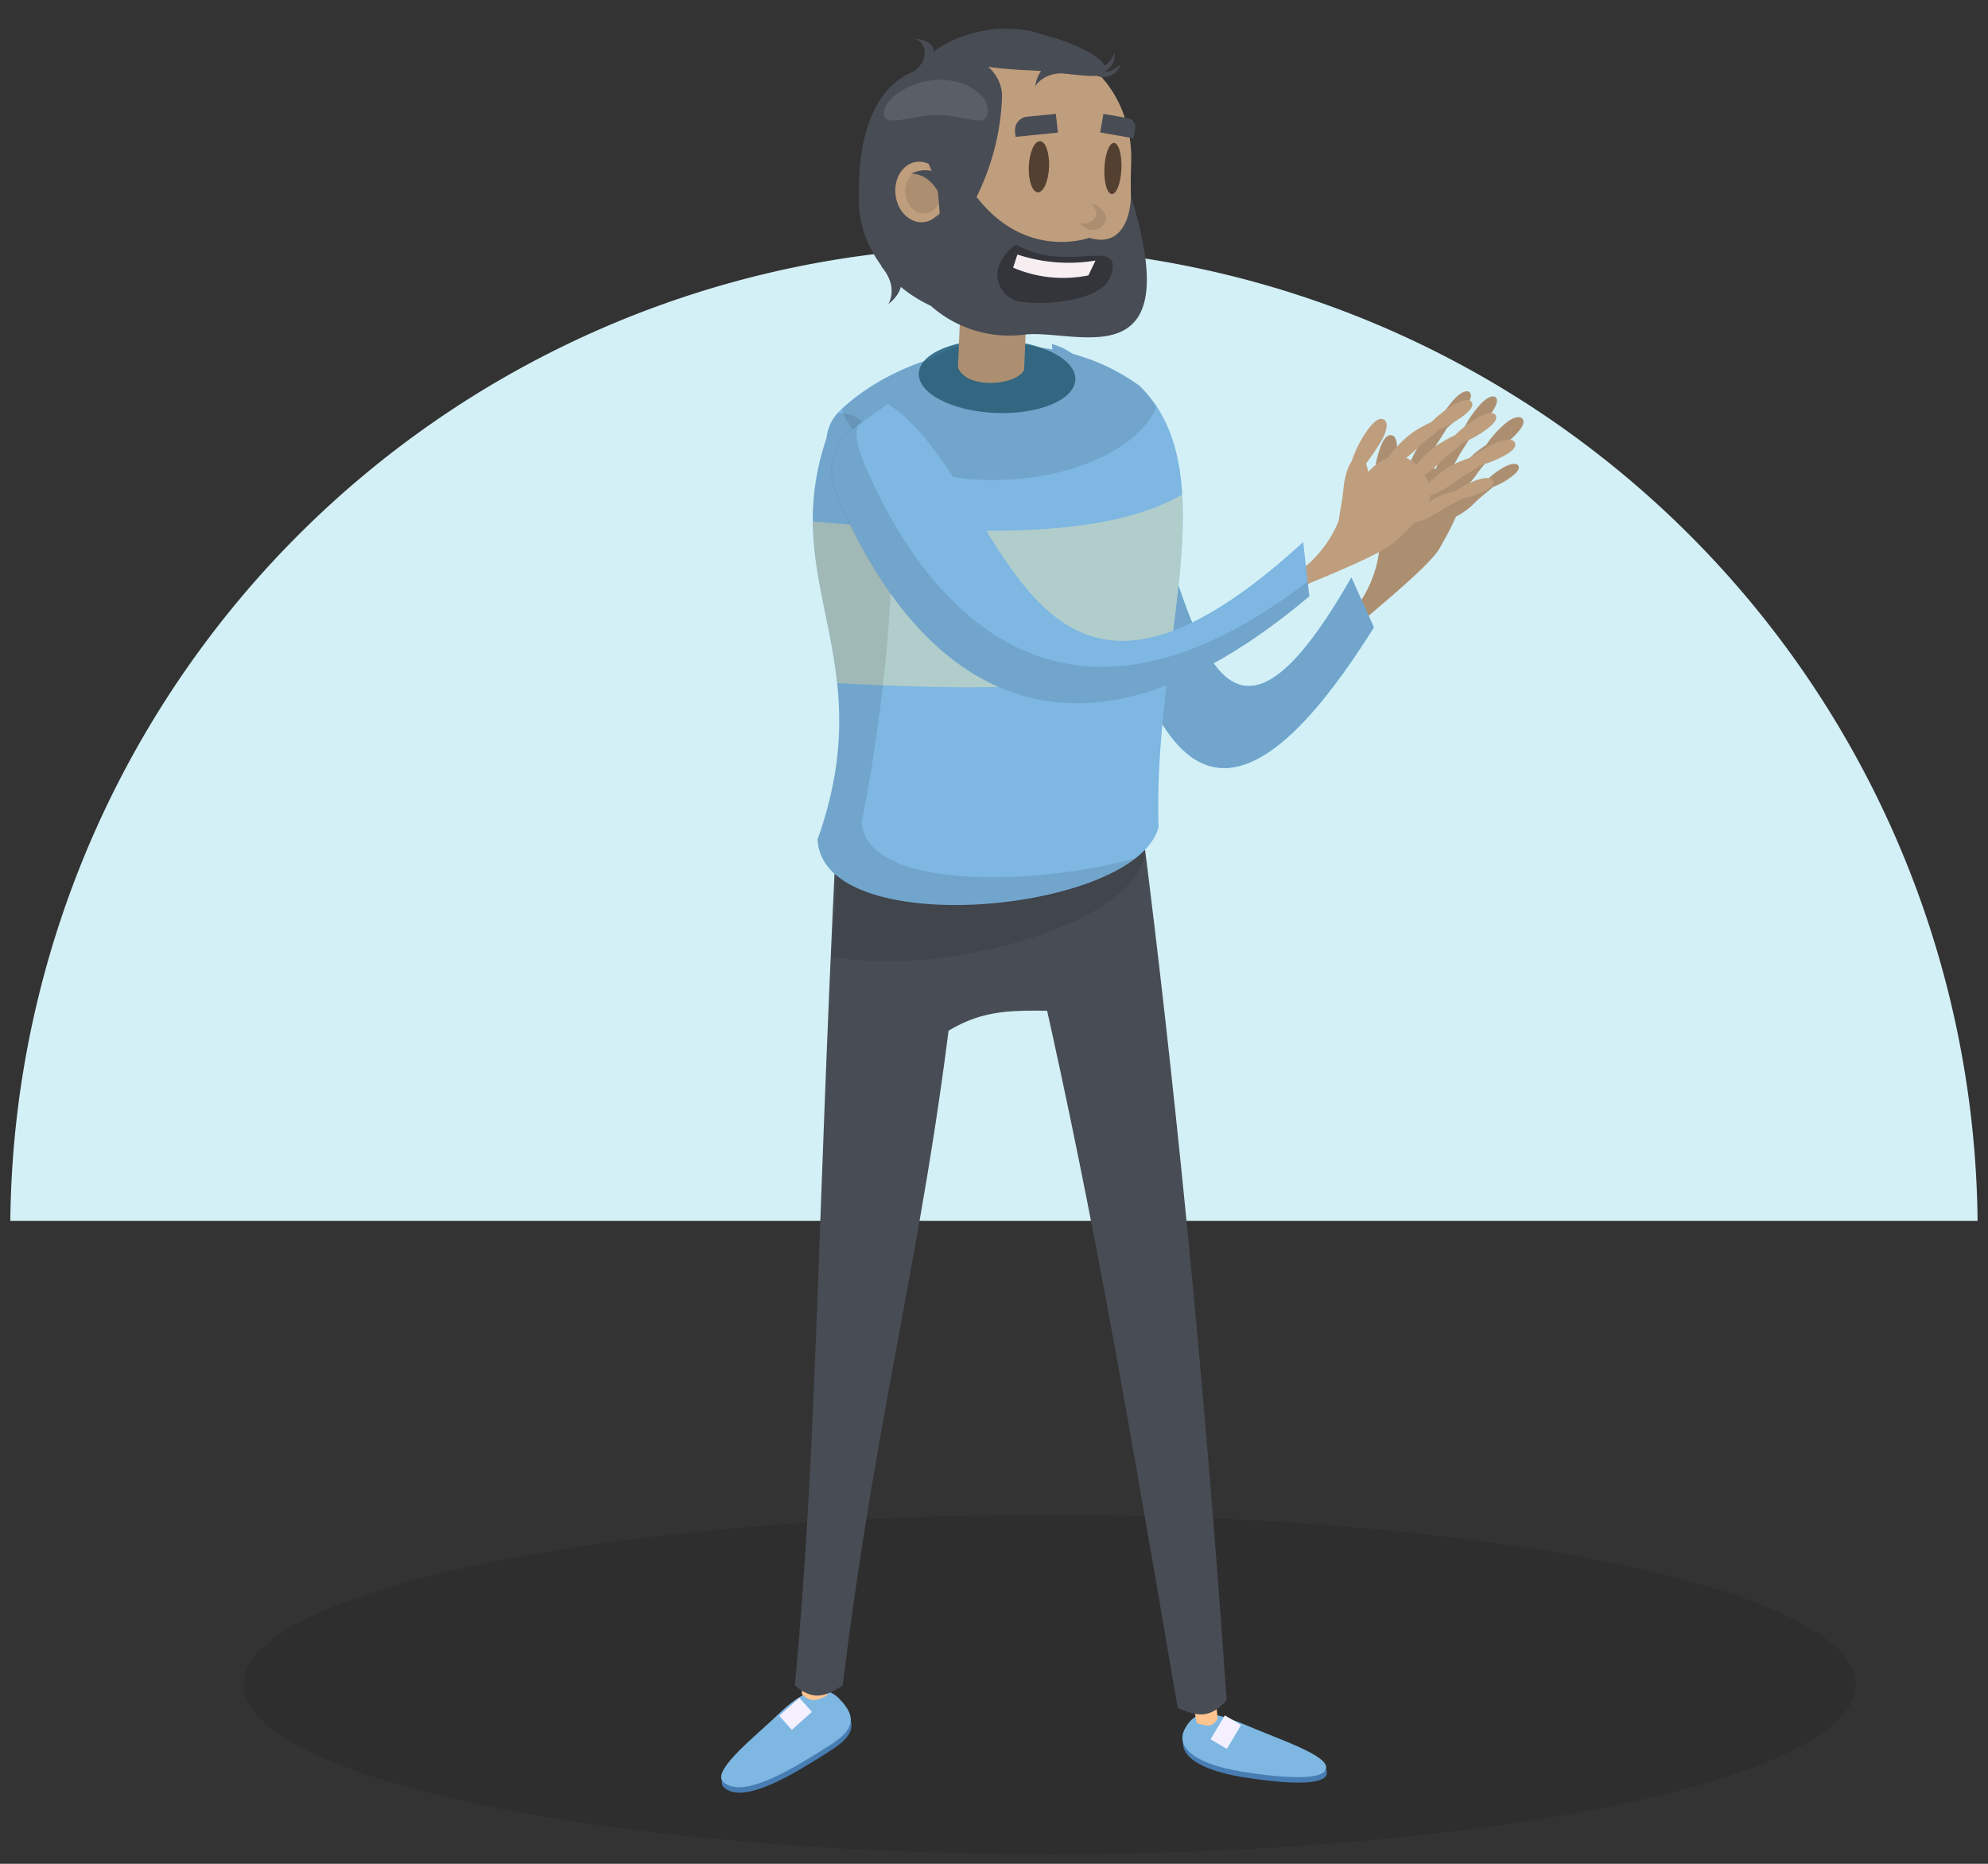 <svg xmlns="http://www.w3.org/2000/svg" width="208" height="195" viewBox="0 0 208 195">
  <rect x="0" y="0" width="208" height="195" fill="#333333" stroke="none"/>
  <title>rubbing-hands</title>
  <g style="isolation: isolate">
    <g id="Layer_1" data-name="Layer 1">
      <path d="M1.08,127.73a102.92,102.92,0,0,1,205.83,0Z" style="fill: #d3f0f6"/>
      <ellipse cx="109.82" cy="176.24" rx="84.34" ry="17.76" style="opacity: 0.1"/>
      <g>
        <path d="M156.93,49.14a8.32,8.32,0,0,0-1.6,1.32,10.64,10.64,0,0,0-1.22.64,7.11,7.11,0,0,0-1.51,1.29,3,3,0,0,0-.08-.71,8.81,8.81,0,0,0,2-2.09c.82-1.14,1.6-1.91,2-2.47a9.29,9.29,0,0,0,1.6-1.2c1.18-1.09,1.44-1.71,1.2-2.07s-1-.34-2.16.76a10.24,10.24,0,0,0-1.66,1.94,13.09,13.09,0,0,0-1.34,1,9.9,9.9,0,0,0-2.18,3,4.29,4.29,0,0,0-.7-.72,11.47,11.47,0,0,0,1.11-1.69c.69-1.27,1.38-2.16,1.7-2.79a9.93,9.93,0,0,0,1.45-1.45c1-1.28,1.24-1.94,1-2.27s-1-.19-2,1.08a11.15,11.15,0,0,0-1.43,2.2,14,14,0,0,0-1.21,1.24,10.52,10.52,0,0,0-1.68,2.93,3.29,3.29,0,0,0-1.23-.38,11.83,11.83,0,0,0,.67-1.1c.69-1.27,1.38-2.16,1.7-2.79a9.93,9.93,0,0,0,1.45-1.45c1-1.28,1.24-1.94,1-2.27s-1-.19-2,1.08a11.15,11.15,0,0,0-1.43,2.2,14,14,0,0,0-1.21,1.24,10.76,10.76,0,0,0-1.92,3.65,5.64,5.64,0,0,0-1.52,2,4.19,4.19,0,0,0-.5-.75c.27-.76.53-1.63.72-2.39.45-1.84.09-2.56-.43-2.59s-1,.65-1.46,2.48a12.21,12.21,0,0,0-.33,2.73,6.47,6.47,0,0,0,.1,3.11c.29,1.22.35,2.47.53,3.2-.64,8-8.18,10.46-5.32,11.06,3.43-3.29,10.79-8.9,11.72-11a29.73,29.73,0,0,0,1.57-3.06,7.19,7.19,0,0,0,1.91-1.39c.81-.8,1.55-1.3,1.94-1.7a7.55,7.55,0,0,0,1.45-.73c1.1-.71,1.4-1.17,1.25-1.49S158,48.42,156.93,49.14Z" style="fill: #bf9e7d"/>
        <path d="M156.93,49.14a8.32,8.32,0,0,0-1.6,1.32,10.64,10.64,0,0,0-1.22.64,7.11,7.11,0,0,0-1.51,1.29,3,3,0,0,0-.08-.71,8.81,8.81,0,0,0,2-2.09c.82-1.14,1.6-1.91,2-2.47a9.29,9.29,0,0,0,1.6-1.2c1.18-1.09,1.44-1.71,1.2-2.07s-1-.34-2.16.76a10.24,10.24,0,0,0-1.66,1.94,13.09,13.09,0,0,0-1.34,1,9.9,9.9,0,0,0-2.18,3,4.29,4.29,0,0,0-.7-.72,11.47,11.47,0,0,0,1.11-1.69c.69-1.27,1.38-2.16,1.7-2.79a9.93,9.93,0,0,0,1.45-1.45c1-1.28,1.24-1.94,1-2.27s-1-.19-2,1.08a11.15,11.15,0,0,0-1.43,2.2,14,14,0,0,0-1.21,1.24,10.52,10.52,0,0,0-1.68,2.93,3.29,3.29,0,0,0-1.23-.38,11.83,11.83,0,0,0,.67-1.1c.69-1.27,1.38-2.16,1.7-2.79a9.93,9.93,0,0,0,1.45-1.45c1-1.28,1.24-1.94,1-2.27s-1-.19-2,1.08a11.15,11.15,0,0,0-1.43,2.2,14,14,0,0,0-1.21,1.24,10.76,10.76,0,0,0-1.92,3.65,5.64,5.64,0,0,0-1.52,2,4.19,4.19,0,0,0-.5-.75c.27-.76.53-1.63.72-2.39.45-1.84.09-2.56-.43-2.59s-1,.65-1.46,2.48a12.21,12.21,0,0,0-.33,2.73,6.47,6.47,0,0,0,.1,3.11c.29,1.22.35,2.47.53,3.2-.64,8-8.18,10.46-5.32,11.06,3.43-3.29,10.79-8.9,11.72-11a29.73,29.73,0,0,0,1.57-3.06,7.19,7.19,0,0,0,1.91-1.39c.81-.8,1.55-1.3,1.94-1.7a7.55,7.55,0,0,0,1.45-.73c1.1-.71,1.4-1.17,1.25-1.49S158,48.42,156.93,49.14Z" style="opacity: 0.1"/>
        <path id="_Path_" data-name="&lt;Path&gt;" d="M112.11,49.25,110.05,36c14.51,3.93,11.65,59,31.34,24.43l2.35,5.21C119.84,103.85,117.14,56.39,112.11,49.25Z" style="fill: #50baef"/>
        <path id="_Path_2" data-name="&lt;Path&gt;" d="M112.11,49.25,110.05,36c14.51,3.93,11.65,59,31.34,24.43l2.35,5.21C119.84,103.85,117.14,56.39,112.11,49.25Z" style="fill: #7db7e2"/>
        <path id="_Path_3" data-name="&lt;Path&gt;" d="M112.11,49.25,110.05,36c14.51,3.93,11.65,59,31.34,24.43l2.35,5.21C119.84,103.85,117.14,56.39,112.11,49.25Z" style="opacity: 0.1"/>
        <path id="_Path_4" data-name="&lt;Path&gt;" d="M101.06,24.71c-.84-3.41-4.81-10.36-7.31-9.75s-3,7.95-2.18,11.36,6.84,7,9.34,6.34S101.9,28.12,101.06,24.71Z" style="fill: #484c54"/>
        <path id="_Path_5" data-name="&lt;Path&gt;" d="M102.49,21.81c2.68-4.56,7.37-15.65,4-17.61S95.44,5.28,91.58,12.75c-2.43,4.7-.54,15.12,2.8,17.08S99.81,26.38,102.49,21.81Z" style="fill: #484c54"/>
        <path id="_Path_6" data-name="&lt;Path&gt;" d="M124.07,181.39c1-1.81,2.4-2,6.27-.37,3.67,1.58,8.72,3.2,8.48,4.56s-4.8,1-8.92.33S122.81,183.63,124.07,181.39Z" style="fill: #477db2"/>
        <path id="_Path_7" data-name="&lt;Path&gt;" d="M124,180.82c1-1.81,2.4-2,6.27-.37,3.67,1.58,8.72,3.2,8.48,4.56s-4.8,1-8.92.33S122.74,183.06,124,180.82Z" style="fill: #7db7e2"/>
        <polygon id="_Path_8" data-name="&lt;Path&gt;" points="128.15 179.47 126.66 181.97 128.36 182.98 129.85 180.48 128.15 179.47" style="fill: #f5f0ff"/>
        <path id="_Path_9" data-name="&lt;Path&gt;" d="M87.87,178.29c-2.1-2.11-4.68,0-6.52,1.78-2.17,2.09-6.54,5.51-5.73,6.81,2,2.24,7.94-1.63,10.84-3.44C88.75,182,90.27,180.71,87.87,178.29Z" style="fill: #477db2"/>
        <path id="_Path_10" data-name="&lt;Path&gt;" d="M87.8,177.72c-2.1-2.11-4.68,0-6.52,1.78-2.17,2.09-6.54,5.51-5.73,6.81,2,2.24,7.94-1.63,10.84-3.44C88.68,181.45,90.21,180.14,87.8,177.72Z" style="fill: #7db7e2"/>
        <rect id="_Path_11" data-name="&lt;Path&gt;" x="81.83" y="178.31" width="2.82" height="1.98" transform="translate(-98.35 101.19) rotate(-41.82)" style="fill: #f5f0ff"/>
        <path id="_Path_12" data-name="&lt;Path&gt;" d="M87.19,171.32l-3.06.43-.24,5.5c.83.78,1.46.82,2.67.11Z" style="fill: #ffc48f"/>
        <path id="_Path_13" data-name="&lt;Path&gt;" d="M126.88,174.91l-2.66.26,1,5.13c.84.18,1.51.62,2.19-.47Z" style="fill: #ffc48f"/>
        <path id="_Path_14" data-name="&lt;Path&gt;" d="M100.4,97.52,87.49,87.63c-2.08,42.9-2,63.63-4.32,88.7,1.66,1.43,2.9,1.42,5,0C92.08,144.57,97.39,128.21,100.4,97.52Z" style="fill: #484c54"/>
        <path id="_Path_15" data-name="&lt;Path&gt;" d="M119.79,88.77l-11.91,9.55c6.06,26.35,9.08,43.78,15.34,80.37,2.11.94,3.42,1.11,5.12-.82C125.82,141.3,122.48,110.06,119.79,88.77Z" style="fill: #484c54"/>
        <path id="_Path_16" data-name="&lt;Path&gt;" d="M120,90.3l-31.4.18,8.5,18.78c5.91-4.34,8.7-3.52,18.62-3.35Z" style="fill: #484c54"/>
        <path id="_Path_17" data-name="&lt;Path&gt;" d="M119.79,88.77l-.33.26.66-2.41-32.46.27S87.46,96,87,100.06C98.29,102.38,119.86,96.56,119.79,88.77Z" style="opacity: 0.1"/>
        <path id="_Path_18" data-name="&lt;Path&gt;" d="M119.24,40.37C108.45,32.56,93.66,37,87.61,43.24a4.62,4.62,0,0,0-1.13,2.58c-5.17,15.26,5.81,23.08-.94,42,.5,10.8,33.38,7.7,35.68-1.3C120.6,67.58,128.47,49.43,119.24,40.37Z" style="fill: #7db7e2"/>
        <path id="_Path_19" data-name="&lt;Path&gt;" d="M122.5,68c.75-5.94,1.47-11.47,1.19-16.26-7,4.06-18.85,4.63-38.63,2.82,0,5.79,1.9,10.88,2.54,16.91C106.56,72.51,117,71.83,122.5,68Z" style="fill: #ffeea9;opacity: 0.4"/>
        <path id="_Path_20" data-name="&lt;Path&gt;" d="M90.15,85.92c.4-1.12,8.26-43.42-2.54-42.68a4.62,4.62,0,0,0-1.13,2.58c-5.17,15.26,5.81,23.08-.94,42,.43,9.33,25,8.29,33.17,2C108.24,92.71,90.49,93.16,90.15,85.92Z" style="opacity: 0.1"/>
        <ellipse id="_Path_21" data-name="&lt;Path&gt;" cx="104.57" cy="39.6" rx="3.81" ry="8.19" transform="matrix(0.04, -1, 1, 0.04, 60.54, 142.38)" style="fill: #38718e"/>
        <path id="_Path_22" data-name="&lt;Path&gt;" d="M107.57,28.89l-6.92-.3-.42,9.83c.77,2.29,6,2,6.92.3Z" style="fill: #bf9e7d"/>
        <path id="_Path_23" data-name="&lt;Path&gt;" d="M105,50.2c7.83-.29,14.28-3.52,16-7.62a13.23,13.23,0,0,0-1.79-2.21,21.55,21.55,0,0,0-10.88-4.05,8.2,8.2,0,0,1-1.09-.27l.19-4.47c-.86-.05-2-.08-3,0a25.07,25.07,0,0,0-3.94.38l-.18,4.26a11.75,11.75,0,0,0-3,1.38,24.46,24.46,0,0,0-9.23,5.2C89.4,47.27,96.54,50.51,105,50.2Z" style="opacity: 0.1"/>
        <path id="_Path_24" data-name="&lt;Path&gt;" d="M118.23,20c.35-8.1-5.1-14.92-12.17-15.22S93,10.77,92.64,18.87s5.1,14.92,12.17,15.22S119.78,36.62,118.23,20Z" style="fill: #bf9e7d"/>
        <path id="_Path_25" data-name="&lt;Path&gt;" d="M118.35,17.15c.28-6.55-4-12-9.65-12.29S98.31,9.73,98,16.28s6.64,9.9,16,7.33C119.6,25.4,118.06,23.78,118.35,17.15Z" style="fill: #bf9e7d"/>
        <path id="_Path_26" data-name="&lt;Path&gt;" d="M100,17.21c.18-4.33,1.19-10.13-1.54-10.24s-8.83,1.51-8.6,13.77c-.18,4.33,3.09,9.27,5.82,9.39C94.67,26.41,99.78,21.53,100,17.21Z" style="fill: #484c54"/>
        <ellipse id="_Path_27" data-name="&lt;Path&gt;" cx="96.29" cy="20.09" rx="2.61" ry="3.18" transform="translate(-1.7 11.52) rotate(-6.79)" style="fill: #bf9e7d"/>
        <ellipse id="_Path_28" data-name="&lt;Path&gt;" cx="96.57" cy="20.1" rx="1.85" ry="2.25" transform="translate(-1.7 11.56) rotate(-6.79)" style="opacity: 0.1"/>
        <polygon id="_Path_29" data-name="&lt;Path&gt;" points="104.57 9.91 97.45 12.2 98.33 22.42 101.19 22.77 104.57 9.91" style="fill: #484c54"/>
        <path id="_Path_30" data-name="&lt;Path&gt;" d="M115.71,7.28c.06-1.36-5-3.75-8.74-3.91s-6.25.77-6.31,2.13,3.53,1.71,7.27,1.87S115.65,8.64,115.71,7.28Z" style="fill: #484c54"/>
        <path id="_Path_31" data-name="&lt;Path&gt;" d="M104.84,10.21c.1-2.42-2.18-4.48-4.75-4.59A4.53,4.53,0,0,0,95.24,9.8c-.1,2.42,3.24,12.72,5.81,12.83A25.63,25.63,0,0,0,104.84,10.21Z" style="fill: #484c54"/>
        <path id="_Path_32" data-name="&lt;Path&gt;" d="M114.39,7.73a1.86,1.86,0,0,0,2.84-1s-1.7,1.67-2.25.08C114.59,5.72,114.39,7.73,114.39,7.73Z" style="fill: #484c54"/>
        <path id="_Path_33" data-name="&lt;Path&gt;" d="M114.43,7.63a1.86,1.86,0,0,0,2.17-2.1s-.86,2.22-2,1C113.78,5.71,114.43,7.63,114.43,7.63Z" style="fill: #484c54"/>
        <path id="_Path_34" data-name="&lt;Path&gt;" d="M110.95,6.49s-2.2-.26-2.64,2.54c0,0,1-1.82,3.87-1.25Z" style="fill: #484c54"/>
        <path id="_Path_35" data-name="&lt;Path&gt;" d="M98.89,19s-1-2-3.57-.83c0,0,2.05-.18,3.15,2.57Z" style="fill: #484c54"/>
        <path id="_Path_36" data-name="&lt;Path&gt;" d="M93.94,28.23s1.33,1.78-1,3.58c0,0,1.18-1.76-.78-4Z" style="fill: #484c54"/>
        <path id="_Path_37" data-name="&lt;Path&gt;" d="M111.29,4.69c-5.08-3.47-13.56-1.16-15.54,3,.5,1.06,2.63.35,5.2-.87S111.8,5.74,111.29,4.69Z" style="fill: #484c54"/>
        <ellipse id="_Path_38" data-name="&lt;Path&gt;" cx="108.7" cy="17.44" rx="2.68" ry="1.06" transform="translate(86.63 125.3) rotate(-87.55)" style="fill: #544030"/>
        <ellipse id="_Path_39" data-name="&lt;Path&gt;" cx="116.43" cy="17.63" rx="2.68" ry="0.89" transform="translate(93.85 133.2) rotate(-87.55)" style="fill: #544030"/>
        <path id="_Path_40" data-name="&lt;Path&gt;" d="M110.47,11.91l-3,.3a1.42,1.42,0,0,0-1.27,1.56l.06.55,4.43-.45Z" style="fill: #484c54"/>
        <path id="_Path_41" data-name="&lt;Path&gt;" d="M118.78,13.43a.91.91,0,0,0-.74-1.06l-2.59-.46-.34,1.95,3.49.61Z" style="fill: #484c54"/>
        <path id="_Path_42" data-name="&lt;Path&gt;" d="M118.33,20.54s0,5.66-4.36,4.34c0,0-7.5,2.79-12.84-5.78,0,0-7.86,7.91-5.48,11A12.38,12.38,0,0,0,107.26,35C112.58,34.43,124.32,39.88,118.33,20.54Z" style="fill: #484c54"/>
        <path id="_Path_43" data-name="&lt;Path&gt;" d="M106.3,25.58a4.77,4.77,0,0,0-1.69,2,2.85,2.85,0,0,0,2.25,4c3.46.42,8.66-.32,9.39-2.79C117.5,24.59,111.73,28.74,106.3,25.58Z" style="opacity: 0.3"/>
        <path id="_Path_44" data-name="&lt;Path&gt;" d="M114.62,27.26a17.1,17.1,0,0,1-8.17-.63L106,28a13.23,13.23,0,0,0,7.88.81Z" style="fill: #f7eef2"/>
        <path id="_Path_45" data-name="&lt;Path&gt;" d="M103.36,11.69c.07-1.75-2.08-3.24-4.8-3.35s-6,1.72-6.08,3.45,3.2.14,5.93.25S103.29,13.45,103.36,11.69Z" style="fill: #fff;opacity: 0.1;mix-blend-mode: screen"/>
        <path id="_Path_46" data-name="&lt;Path&gt;" d="M95.63,4s2.42.76.13,3.68C95.76,7.7,100.13,4.68,95.63,4Z" style="fill: #484c54"/>
        <path id="_Path_47" data-name="&lt;Path&gt;" d="M114.65,22.65a1.39,1.39,0,0,1-1.66.66c0,.1.45.52.86.66a1.4,1.4,0,0,0,1.82-.88c.22-.63-.34-1.39-1.23-1.7a2.18,2.18,0,0,0-.35-.07A1.25,1.25,0,0,1,114.65,22.65Z" style="opacity: 0.1"/>
        <g>
          <path id="_Path_48" data-name="&lt;Path&gt;" d="M146.15,56.48c2.4-2.3,5.2-4.38,2.2-7.68-2.83-3.12-6.39,1-8.24,5.59-3,7.5-11,7.54-8.49,9C135.89,61.3,144.62,58.22,146.15,56.48Z" style="fill: #bf9e7d"/>
          <path id="_Path_49" data-name="&lt;Path&gt;" d="M143.25,51.48c.15-2-.33-3.66-1.07-3.72s-1.47,1.51-1.63,3.51-.9,3.9-.15,4S143.09,53.48,143.25,51.48Z" style="fill: #bf9e7d"/>
          <path id="_Path_50" data-name="&lt;Path&gt;" d="M144.33,46.46c1-1.61.87-2.41.38-2.6s-1.16.31-2.15,1.92-1.76,4-1.27,4.19S143.33,48.07,144.33,46.46Z" style="fill: #bf9e7d"/>
          <path id="_Path_51" data-name="&lt;Path&gt;" d="M152.48,48.4c1.72-.72,2.8-1,2.81-.33s-1.39,1.1-3.08,2.36-3.39,1.85-3.4,1.22S150.89,49.06,152.48,48.4Z" style="fill: #bf9e7d"/>
          <path id="_Path_52" data-name="&lt;Path&gt;" d="M156.75,48c1.46-.68,1.9-1.19,1.78-1.61s-.83-.62-2.29.06-2.83,1.7-2.71,2.12S155.3,48.71,156.75,48Z" style="fill: #bf9e7d"/>
          <path id="_Path_53" data-name="&lt;Path&gt;" d="M150.91,51.78c1.52-.53,2.47-.68,2.45-.14s-1.26.88-2.79,1.88-3,1.42-3,.88S149.5,52.27,150.91,51.78Z" style="fill: #bf9e7d"/>
          <path id="_Path_54" data-name="&lt;Path&gt;" d="M154.63,51.69c1.3-.51,1.7-.93,1.62-1.3s-.69-.58-2-.07-2.54,1.32-2.46,1.69S153.33,52.2,154.63,51.69Z" style="fill: #bf9e7d"/>
          <path id="_Path_55" data-name="&lt;Path&gt;" d="M150.68,46.37c1.64-1,2.7-1.37,2.77-.75s-1.28,1.3-2.84,2.81-3.2,2.35-3.27,1.73S149.16,47.27,150.68,46.37Z" style="fill: #bf9e7d"/>
          <path id="_Path_56" data-name="&lt;Path&gt;" d="M154.9,45.36c1.39-.9,1.78-1.47,1.62-1.86s-.89-.49-2.27.41-2.66,2.11-2.5,2.51S153.52,46.26,154.9,45.36Z" style="fill: #bf9e7d"/>
          <path id="_Path_57" data-name="&lt;Path&gt;" d="M148.18,45c1.64-1,2.7-1.37,2.77-.75s-1.28,1.3-2.84,2.81-3.2,2.35-3.27,1.73S146.66,45.92,148.18,45Z" style="fill: #bf9e7d"/>
          <path id="_Path_58" data-name="&lt;Path&gt;" d="M152.4,44c1.39-.9,1.78-1.47,1.62-1.86s-.89-.49-2.27.41-2.66,2.11-2.5,2.51S151,44.91,152.4,44Z" style="fill: #bf9e7d"/>
        </g>
        <path id="_Path_59" data-name="&lt;Path&gt;" d="M88.32,45.53l4.57-3.28c12.61,8.18,14.11,41.38,43.46,14.46l.64,5.68C108,86.8,93.56,65.45,88.12,53.06,86.64,49.67,86.62,48.81,88.32,45.53Z" style="fill: #7db7e2"/>
        <path d="M90.75,49.26c-1-2.21-1.31-3.35-1-4.78l-1.48,1.06c-1.7,3.28-1.68,4.14-.2,7.53C93.56,65.45,108,86.8,137,62.39l-.17-1.55C109.73,81.6,96,61.24,90.75,49.26Z" style="opacity: 0.1"/>
      </g>
    </g>
  </g>
</svg>
